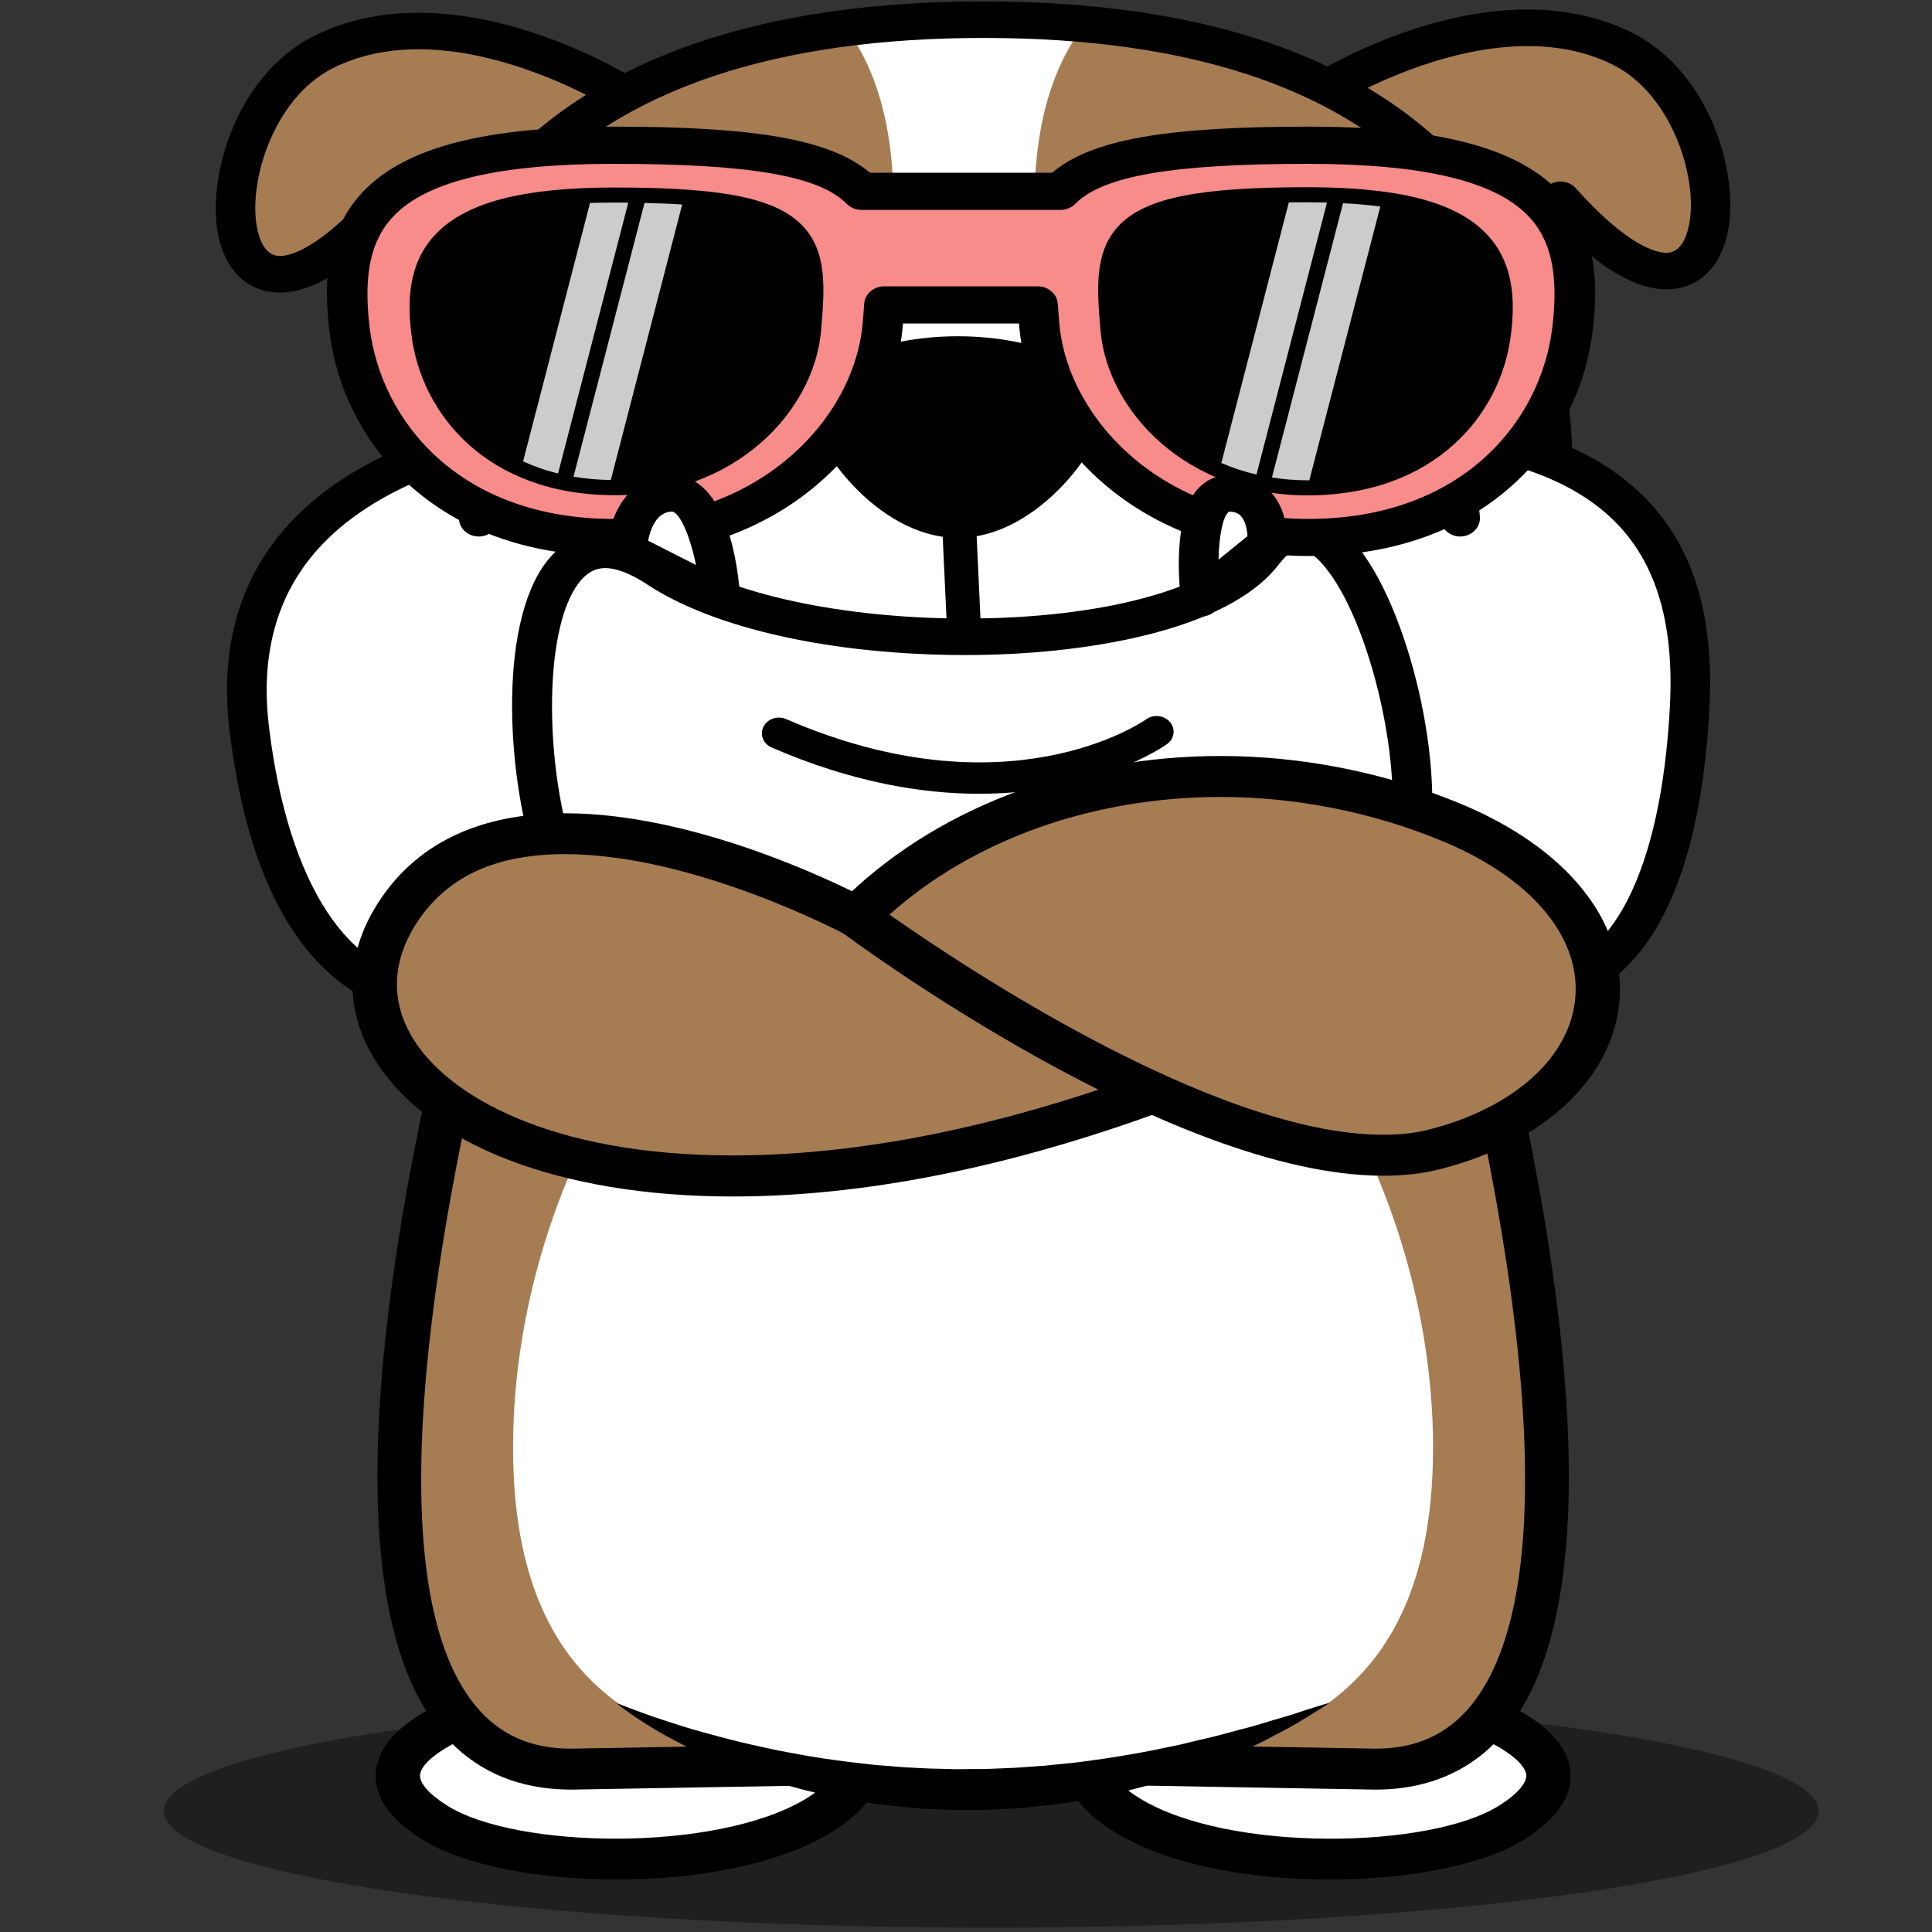 <?xml version="1.0" encoding="utf-8"?>
<!-- Generator: Adobe Illustrator 27.0.0, SVG Export Plug-In . SVG Version: 6.00 Build 0)  -->
<svg version="1.1" id="Layer_1" xmlns="http://www.w3.org/2000/svg" xmlns:xlink="http://www.w3.org/1999/xlink" x="0px" y="0px"
	 viewBox="0 0 2000 2000" style="enable-background:new 0 0 2000 2000;" xml:space="preserve">
<rect x="0" y="0" width="2000" height="2000" fill="#333333" stroke="none"/>
<style type="text/css">
	.st0{fill:#FFFFFF;}
	.st1{opacity:0.4;}
	.st2{fill:#A67C52;}
	.st3{fill:#F78C8B;}
	.st4{fill:#CCCCCC;}
</style>
<rect x="898.3" y="1000" class="st0" width="180.4" height="201.7"/>
<g>
	<ellipse class="st1" cx="1026.1" cy="1874.7" rx="856.5" ry="120.8"/>
	<g>
		<g>
			<g>
				<path class="st0" d="M494.3,1771.3c0,0-151.2,48.1-44.3,115.5c106.9,67.4,477.1,50.5,445.8-101"/>
				<path d="M638.5,1945.7c-81.3,0-159.3-14.9-201.4-41.4c-35.5-22.3-51.5-46.9-47.7-73.1c7.1-48.8,82.5-75.2,97.5-80
					c12-3.8,25.1,2.1,29.2,13.1c4.1,11.1-2.2,23.1-14.2,26.9l0,0c-25.6,8.2-64.5,28.4-67,45.6c-1.2,8.6,9,20.4,28.1,32.4
					c71.1,44.8,278.8,48.7,371.2-7.1c32.4-19.6,45.1-43.3,39.1-72.4c-2.4-11.5,5.8-22.6,18.3-24.8c12.5-2.2,24.5,5.4,26.8,16.9
					c9.6,46.6-10.8,86.6-59.1,115.8C804.5,1930.7,719.8,1945.7,638.5,1945.7z"/>
			</g>
		</g>
		<g>
			<g>
				<path class="st0" d="M1520.4,1771.3c0,0,151.2,48.1,44.3,115.5c-106.9,67.4-477.1,50.5-445.8-101"/>
				<path d="M1376.3,1945.7c-81.4,0-166-14.9-220.8-48.1c-48.3-29.2-68.7-69.2-59.1-115.8c2.4-11.5,14.4-19,26.8-16.9
					c12.5,2.2,20.6,13.3,18.3,24.8c-6,29.2,6.8,52.9,39.1,72.4c92.4,55.9,300.1,51.9,371.2,7.1c19.1-12,29.3-23.9,28.1-32.4
					c-2.4-16.6-40.4-37.1-67-45.5c-12-3.8-18.4-15.9-14.2-26.9c4.1-11.1,17.2-17,29.2-13.1c15,4.8,90.4,31.1,97.5,80
					c3.8,26.1-12.2,50.7-47.7,73.1C1535.6,1930.8,1457.5,1945.7,1376.3,1945.7z"/>
			</g>
		</g>
		<path class="st2" d="M538.3,844.8c-69.9,235.2-268.2,986.7,52.8,986.7l416.3-7.2l416.3,7.2c321.1,0,122.8-751.5,52.8-986.7"/>
		<g>
			<path class="st0" d="M1483.5,1498.4c0,305.8-213.2,338.9-476.2,338.9c-263,0-476.2-33-476.2-338.9
				c0-305.8,213.2-624.3,476.2-624.3C1270.3,874,1483.5,1192.5,1483.5,1498.4z"/>
		</g>
		<path d="M1423.6,1852.6l-416.3-7.2l-415.8,7.2c-56.7,0-102.2-20.4-135.4-60.7c-148.2-179.3-7.4-726,60-952.8
			c3.4-11.3,16-17.9,28.2-14.8c12.2,3.1,19.4,14.8,16.1,26c-51.2,172.2-207.4,747-67.8,915.9c24.5,29.6,56.7,44,98.5,44l415.8-7.2
			c0.3,0,0.6,0,0.9,0l416.3,7.2c41.4,0,73.6-14.4,98.1-44c139.5-168.9-16.6-743.7-67.8-915.9c-3.4-11.3,3.8-22.9,16.1-26
			c12.2-3.1,24.9,3.5,28.2,14.8c67.4,226.7,208.2,773.5,60,952.8C1525.4,1832.2,1479.9,1852.6,1423.6,1852.6z"/>
		<g>
			<path class="st2" d="M1365.1,96.5c0,0,177.8-114.2,314.4-46.1c136.6,68.1,124.1,366.4-64.1,156.4c0,0-49.9,89.3-86.2,67.9
				C1492.9,253.3,1365.1,96.5,1365.1,96.5z"/>
			<path d="M1725,299.5c-30.5,0-66.1-20.3-106.2-60.3c-17.5,25.2-46.2,57.7-77.6,57.7c-8.2,0-16-2.1-23.1-6.3
				c-38.3-22.6-156.1-166.5-169.4-182.8c-3.3-4.1-4.7-9.3-3.9-14.4c0.9-5.1,4-9.6,8.5-12.5c4.5-2.9,112.1-71.1,228.1-71.1
				c39.6,0,75.9,8.1,107.8,23.9c83.9,41.8,114,154.4,97.8,213.4C1778,280.4,1755.4,299.5,1725,299.5z M1615.4,187.9
				c6.1,0,11.9,2.5,15.8,6.9c54.1,60.4,83.6,66.9,93.8,66.9c10.5,0,18-8,22.3-23.7c12.8-46.8-14.1-139.2-77.5-170.9
				c-25.8-12.9-55.5-19.4-88.3-19.4c-77.2,0-152.9,35.6-186.5,53.9c49.6,59.9,123.2,144.2,145.2,157.2c0.6,0.3,0.8,0.3,1,0.3
				c11.3,0,38.4-29.6,55.9-60.9c3.2-5.6,9.2-9.5,16-10.1C1613.9,187.9,1614.7,187.9,1615.4,187.9z"/>
		</g>
		<g>
			<path class="st2" d="M649.6,99.8c0,0-177.8-114.2-314.4-46.1C198.5,121.9,211,420.2,399.3,210.2c0,0,49.9,89.3,86.2,67.9
				C521.9,256.6,649.6,99.8,649.6,99.8z"/>
			<path d="M289.7,302.9c-30.3,0-53-19.1-62.1-52.3C211.4,191.5,241.5,79,325.4,37.1c31.9-15.9,68.1-23.9,107.8-23.9
				c116,0,223.6,68.2,228.1,71.1c4.6,2.9,7.6,7.5,8.5,12.5c0.9,5.1-0.5,10.3-3.9,14.4C652.7,127.5,534.9,271.4,496.6,294
				c-7.1,4.2-14.9,6.3-23.1,6.3c0,0,0,0,0,0c-31.4,0-60-32.5-77.6-57.7C355.8,282.6,320.2,302.9,289.7,302.9z M433.2,51
				c-32.8,0-62.5,6.5-88.3,19.4c-63.5,31.6-90.4,124-77.5,170.9c4.3,15.8,11.8,23.7,22.3,23.7c10.2,0,39.7-6.5,93.8-66.9
				c4.4-4.9,11.2-7.4,18-6.7c6.8,0.7,12.9,4.5,16,10.1c17.6,31.3,44.8,60.9,56,60.9c0.2,0,0.4,0,1-0.3
				c22.1-13,95.7-97.3,145.2-157.2C586,86.7,510.2,51,433.2,51z"/>
		</g>
		<path class="st0" d="M433.5,634.3c0,0-153.5-603.7,566.5-613.9c720-10.1,599.4,553.2,599.4,553.2s-51.2,357.5-621.3,313.7
			C407.9,843.5,433.5,634.3,433.5,634.3z"/>
		<g>
			<g>
				<g>
					<path class="st2" d="M433.5,634.3c0,0-21.2,173.7,406.7,237.7l55.4-469.2c0,0,77.7-242.8-20-373.9
						C298.5,103.4,433.5,634.3,433.5,634.3z"/>
				</g>
			</g>
		</g>
		<g>
			<g>
				<g>
					<path class="st2" d="M1599.4,573.6c0,0,106.2-496.2-476-548.8c-102.6,130.1-23.2,378-23.2,378l57.3,484.5
						C1559.4,852.4,1599.4,573.6,1599.4,573.6z"/>
				</g>
			</g>
		</g>
		<path d="M1071.8,910c-30.6,0-62.7-1.3-95.4-3.8C648.8,881,513,800.3,456.8,737.1c-41.8-47-44.2-88.6-43.9-101.1
			c-7-29.8-58.2-272.2,92.7-450.6C606,66.6,772.2,4.8,999.7,1.6c6.5-0.1,13-0.1,19.3-0.1c228.8,0,396.8,58.3,499.2,173.3
			c147.3,165.5,104.7,386.6,101.4,402c-1.3,8.5-15.5,88-87.5,167.7C1464,819.9,1328.8,910,1071.8,910z M1019,39.3
			c-6.1,0-12.5,0-18.7,0.1c-214.3,3-369.8,59.9-462.2,169C392.5,380.3,452.8,627.6,453.4,630c0.5,2.1,0.7,4.3,0.4,6.4
			c-0.1,1.2-2.9,35.6,36.3,78.5c51.9,56.8,179,129.6,489.6,153.5c31.6,2.4,62.6,3.7,92,3.7c192.5,0,336.3-50.6,427.5-150.3
			c67.8-74.3,79.7-149.9,79.9-150.7c0.1-0.4,0.1-0.8,0.2-1.1c0.5-2.1,44.2-217.6-93-371.5C1392,92.8,1234.8,39.3,1019,39.3z"/>
		<g>
			<path class="st0" d="M1571.8,954.5c0,0-545.7,267.2-1152.1-23.4c0,0,10.1-391.3,159.9-414.9c149.9-23.6,833.3,0,833.3,0
				L1567.5,660L1571.8,954.5z"/>
			<path d="M1016.7,1085.6c-211.8,0-415.8-46.3-606.4-137.6c-6.9-3.3-11.2-10-11-17.2c0.1-4.1,2.8-100.6,24.1-201.7
				c30-142.2,81.4-220.1,152.8-231.3c45.3-7.1,141.6-10.8,286.1-10.8c244.5,0,548.4,10.4,551.4,10.5c5.2,0.2,10.1,2.2,13.8,5.6
				l154.6,143.8c3.7,3.5,5.9,8.2,5.9,13.1l4.3,294.5c0.1,7.1-4.1,13.6-10.9,17C1571.9,975.9,1344.2,1085.6,1016.7,1085.6z
				 M440.7,919.8c181.4,84.9,375.1,127.9,576,127.9c277.7,0,485.4-83.3,534.5-104.9l-4-274.9l-143-133
				c-49.9-1.6-320.4-10.2-541.8-10.2c-142.2,0-236.1,3.4-279.2,10.2c-51.3,8.1-93.7,79.4-119.4,200.8
				C447.2,813.8,442.1,891.1,440.7,919.8z"/>
		</g>
		<g>
			<path class="st0" d="M967.1,437.9c0,0-760.2-109.7-709.1,316.3c51.2,426,363.5,267.1,318,138.8c-45.5-128.4-40.2-400.2,106-303.4
				c146.2,96.8,540.9,93.6,625-16.1c84.1-109.7,179.1,187.2,149.9,309.8c-29.2,122.6,268.9,300.4,292.4-151.7
				C1769,351,1339.9,457.5,967.1,437.9z"/>
			<path d="M449,1050.4c-35.1,0-86.4-11.8-131.7-67.8c-40.9-50.7-67.7-126.8-79.7-226.3c-10.7-88.9,11.7-162.6,66.5-219.1
				c104.9-108.2,308.6-130.9,461-130.9c109,0,193.3,11.3,204,12.8c34.1,1.8,71.9,2.6,115.5,2.6c38.8,0,78.1-0.7,116.2-1.3
				c36.8-0.6,74.8-1.3,111-1.3c175.2,0,308.2,15.7,387.5,92.6c52.4,50.7,75.4,122.9,70.3,220.8c-14.5,279.3-131.7,309.5-181.4,309.5
				c0,0,0,0,0,0c-43.4,0-87.9-21.4-119-57.2c-28.7-33-40.5-71.5-32.4-105.6c18.6-78.2-17.8-237.8-67.2-294.6
				c-8.9-10.3-17.7-16.1-24.2-16.1c-6.1,0-13.8,5.6-21.7,15.9c-52.9,69.1-202,93.7-323.9,93.7c-137.4,0-260.6-27.3-329.8-73.1
				c-16.7-11-31.7-16.9-43.4-16.9c-6.6,0-16.6,1.5-27,14.8c-38.9,49.5-34.8,197.7-4.1,284.2c11.9,33.5,4.3,71-20.7,102.9
				C545.5,1027.2,497.3,1050.4,449,1050.4z M765.2,444.1c-144,0-335.7,20.5-430.5,118.3c-46.7,48.2-65.7,112-56.3,189.7
				c19.6,163.1,83.4,260.5,170.6,260.5c35.4,0,70.8-17.2,92.6-44.9c17.2-21.9,22.7-47.1,14.9-68.9c-31.2-87.9-42.5-251.5,9.9-318.1
				c15.6-19.9,36.5-30.4,60.2-30.4c20.6,0,43.3,8.1,67.3,24c61.5,40.7,178.7,66,305.9,66c140.3,0,254.3-30.5,290.4-77.7
				c16.2-21.2,34.8-31.9,55.2-31.9c19.7,0,38.6,10.2,56.1,30.3c57.3,65.8,96.7,236.6,75.3,326.4c-5.4,22.5,3.7,50.1,24.3,73.8
				c23.1,26.5,56.5,43,87.1,43.1c0,0,0,0,0,0c79.1,0,131.6-102.2,140.5-273.5c4.5-87-14.8-150.1-59-192.9
				c-69.3-67.1-193.2-80.9-357.9-80.9c-35.9,0-72,0.6-110.3,1.3c-38.2,0.6-77.7,1.3-116.9,1.3c-44.8,0-83.6-0.9-118.8-2.7
				c-0.7,0-1.3-0.1-2-0.2C963.1,456.4,876.1,444.1,765.2,444.1z"/>
		</g>
		<g>
			<path class="st0" d="M495.6,536.5c0,0,18.3-121.4,171.8-131.5c153.5-10.1,213.4-148.4,331.5-134.9
				c118.1,13.5,169.3,94.4,275.3,107.9c106,13.5,234.3,84,237.6,158.5"/>
			<path d="M1511.7,555.4c-10.9,0-20-8-20.5-18.2c-2.7-62.7-122.5-128.2-219.9-140.5c-55.6-7.1-97-31.1-137-54.3
				c-41.9-24.3-81.4-47.2-138-53.6c-50.6-5.8-90.7,22.2-137.1,54.6c-50.3,35.1-107.3,74.9-190.3,80.4
				c-134.4,8.9-152.3,111-153,115.4c-1.6,10.3-12,17.5-23.2,16c-11.2-1.5-18.9-11-17.4-21.3c0.2-1.4,22.5-136.7,190.6-147.8
				c70.9-4.7,120.5-39.3,168.5-72.8c51.3-35.8,99.8-69.7,166.9-62c65.6,7.5,110.9,33.7,154.7,59.1c38.1,22,74,42.9,120.8,48.8
				c117.7,15,251.5,91.2,255.2,176.5c0.5,10.4-8.3,19.2-19.7,19.7C1512.2,555.4,1511.9,555.4,1511.7,555.4z"/>
		</g>
		<g>
			<g>
				<g>
					<path d="M1146.2,418.7c0,37.1-69.2,138.1-154.6,138.1c-85.4,0-154.6-100.9-154.6-138.1c0-37.1,69.2-70.6,154.6-70.6
						C1076.9,348.1,1146.2,381.6,1146.2,418.7z"/>
				</g>
			</g>
		</g>
		<g>
			<g>
				<path class="st3" d="M1354.3,150.3c-151.4,0-223.7,14.5-256.5,47.7H891.9c-32.9-33.3-105.1-47.7-256.5-47.7
					c-247.6,0-287,76-273.6,189.5c12.8,109,104.1,216.5,273.6,216.5c156.5,0,268.8-105,278.5-221c0.6-6.8,1.1-13.3,1.6-19.7h158.8
					c0.5,6.4,1,12.9,1.6,19.7c9.8,116,122,221,278.5,221c169.5,0,260.8-107.5,273.6-216.5C1641.3,226.3,1601.9,150.3,1354.3,150.3z"
					/>
				<path d="M1354.3,575.6c-78.7,0-152.6-25.6-208.3-72c-53.4-44.6-85.7-103.8-91-166.8c-0.1-0.6-0.1-1.3-0.2-1.9H934.8
					c-0.1,0.6-0.1,1.3-0.2,1.9c-5.3,63-37.6,122.3-91,166.8c-55.6,46.4-129.6,72-208.3,72c-184.4,0-280.7-117.4-294.4-233.7
					c-5.2-44.7-5.9-101.5,35.9-144.5c44-45.2,126.1-66.3,258.5-66.3c148.5,0,224.8,13.5,265.2,47.7h188.7
					c40.4-34.2,116.6-47.7,265.2-47.7c132.3,0,214.5,21.1,258.5,66.3c41.8,43,41.2,99.8,35.9,144.5
					C1635.1,458.2,1538.7,575.6,1354.3,575.6z M915.4,296.4h158.8c11,0,20.1,7.9,20.8,18c0.5,6.3,1,12.8,1.5,19.5
					c8.4,99.9,107.1,203.3,257.7,203.3c158.5,0,241.3-100.1,252.9-199.4c6.4-54.6-1.5-90-25.5-114.7c-35-36-109.4-53.5-227.4-53.5
					c-140.3,0-212.4,12.4-241.1,41.4c-3.9,4-9.5,6.3-15.4,6.3H891.9c-5.9,0-11.5-2.3-15.4-6.3c-28.7-29.1-100.8-41.4-241.1-41.4
					c-118,0-192.4,17.5-227.4,53.5c-24,24.7-31.9,60.1-25.5,114.7c11.6,99.2,94.4,199.4,252.9,199.4
					c150.6,0,249.3-103.4,257.7-203.3c0.6-6.7,1.1-13.2,1.5-19.5C895.3,304.2,904.4,296.4,915.4,296.4z"/>
			</g>
			<g>
				<path d="M833.2,340.6c-6.9,82.1-86.3,156.3-197,156.3c-119.9,0-184.5-76.1-193.5-153.2c-9.4-80.3,18.4-134.1,193.5-134.1
					C838.9,209.7,841.1,246.3,833.2,340.6z"/>
				<path d="M636.2,512.6c-131.8,0-200.6-83.9-210.4-167.1c-3.8-32-4.2-72.8,25.9-103.8c31.6-32.5,90.2-47.6,184.4-47.6
					c111.6,0,165.8,10.8,193.6,38.5c27.2,27.1,23.9,67,20.3,109.3C843,425.7,761.1,512.6,636.2,512.6z M636.2,225.3
					c-82.8,0-134.9,12.2-159.2,37.2c-16.5,17-21.9,41.5-17.5,79.5c8.1,69.3,65.9,139.2,176.7,139.2c105.3,0,174.2-72.2,180.1-141.9
					c3.6-42.6,4.6-69.6-11.4-85.6C785.2,234.1,733.1,225.3,636.2,225.3z"/>
			</g>
			<g>
				<path class="st4" d="M541.5,477.6c11.1,5.1,23.2,9.4,36.2,12.5l72.7-280.3c-4.7,0-9.3-0.1-14.2-0.1c-8.9,0-17.2,0.2-25.4,0.4
					L541.5,477.6z"/>
			</g>
			<g>
				<path class="st4" d="M593.7,493.5c12.1,2,25,3.2,38.6,3.4l73.9-285.2c-11.9-0.8-24.9-1.3-39-1.6L593.7,493.5z"/>
			</g>
			<g>
				<path d="M1156.1,340.6c6.9,82.2,86.5,156.6,197.4,156.6c120.1,0,184.8-76.2,193.9-153.4c9.4-80.5-18.5-134.3-193.9-134.3
					C1150.4,209.4,1148.2,246.1,1156.1,340.6z"/>
				<path d="M1353.5,512.8c-125.1,0-207.2-87-214.3-171.1c-3.6-42.3-6.9-82.3,20.3-109.4c27.8-27.7,82.2-38.5,193.9-38.5
					c94.4,0,153.1,15.1,184.8,47.7c30.2,31.1,29.8,71.9,26,104C1554.5,428.8,1485.5,512.8,1353.5,512.8z M1353.5,225.1
					c-97.1,0-149.3,8.8-169,28.5c-16,16-15,43.1-11.4,85.8c5.9,69.9,75,142.2,180.5,142.2c111,0,168.9-70.1,177-139.5
					c4.5-38.1-0.9-62.7-17.5-79.7C1488.7,237.3,1436.5,225.1,1353.5,225.1z"/>
			</g>
			<g>
				<path class="st4" d="M1264.3,479.3c11.4,4.9,23.6,9,36.4,11.9l73-281.5c-6.5-0.2-13.2-0.3-20.2-0.3c-6.6,0-13.1,0-19.3,0.1
					L1264.3,479.3z"/>
			</g>
			<g>
				<path class="st4" d="M1390.3,210.4l-73.6,283.9c11.8,1.9,24.1,2.9,36.8,2.9c0.7,0,1.3,0,1.9,0l73.5-283.4
					C1417.1,212.2,1404.3,211.1,1390.3,210.4z"/>
			</g>
		</g>
		<g>
			<g>
				<g>
					<path d="M998.1,672.6c-9.4,0-17.1-6.8-17.5-15.5L974,515.4c-0.4-9,7.1-16.5,16.8-16.9c9.7-0.3,17.9,6.6,18.3,15.5l6.6,141.7
						c0.4,9-7.1,16.5-16.8,16.9C998.7,672.6,998.4,672.6,998.1,672.6z"/>
				</g>
			</g>
		</g>
		<g>
			<path class="st0" d="M1243,619.4c0,0-13.7-109.9,30.1-108.7c43.9,1.2,38.6,52.9,38.6,52.9L1243,619.4z"/>
			<path d="M1243,638.3c-2.5,0-5-0.4-7.4-1.3c-7.1-2.5-12.1-8.5-13-15.5c-1.8-14.4-9.4-87.8,18.4-116.5c8.7-9,19.9-13.6,32.7-13.2
				c16.8,0.5,31,6.4,41.3,17.1c20.1,21,17.5,52.9,17.1,56.5c-0.5,4.8-2.9,9.2-6.9,12.4l-68.7,55.8
				C1252.8,636.7,1247.9,638.3,1243,638.3z M1272.5,529.6c-5.9,3.1-10.6,23.3-11.1,49.7l30-24.3c-0.4-6.7-2.1-15.9-7.1-21.1
				C1282.5,532,1279.5,529.8,1272.5,529.6z"/>
		</g>
		<g>
			<path class="st0" d="M745.7,619.4c0,0-7.4-109.9-51.2-108.7c-43.9,1.2-45.6,59.4-45.6,59.4L745.7,619.4z"/>
			<path d="M745.7,638.3c-3.4,0-6.8-0.8-9.9-2.4L639,586.7c-6.7-3.4-10.8-10-10.6-17.1c0.8-26.3,15.5-76.3,65.5-77.7
				c0.5,0,0.9,0,1.4,0c58,0,69,96.8,70.9,126.4c0.5,6.9-3.2,13.5-9.5,17.1C753.4,637.3,749.6,638.3,745.7,638.3z M670.9,559.7
				l49.6,25.2c-6.5-31.8-17.4-55.3-25.2-55.3C679.6,530.1,673.3,547.7,670.9,559.7z"/>
		</g>
		<g>
			<g>
				<g>
					<path d="M1013.6,821.7c-59.9,0-132.2-12.1-214.8-47.9c-8.8-3.8-12.6-13.5-8.4-21.6c4.1-8.1,14.6-11.6,23.4-7.8
						c227.8,98.7,367.1,4.2,372.9,0.1c7.7-5.4,18.7-4,24.6,3.1c5.9,7.1,4.4,17.2-3.2,22.7C1203.7,773.4,1133.5,821.7,1013.6,821.7z"
						/>
				</g>
			</g>
		</g>
		<g>
			<g>
				<g>
					<path class="st0" d="M637.8,1762.7c0,0,322.6,202.7,739.1,0"/>
				</g>
				<g>
					<path d="M637.8,1762.7c0,0,2.8,1.1,8,3.2c5.2,2.1,13,4.9,22.8,8.5c9.8,3.6,21.9,7.5,35.7,11.9c13.8,4.4,29.6,8.7,46.7,13.2
						c17.2,4.5,35.9,8.7,55.7,12.8c19.9,3.8,40.8,7.7,62.7,10.4c10.9,1.6,22,2.6,33.2,4c5.6,0.7,11.3,0.9,17,1.4
						c5.7,0.4,11.4,1.1,17.2,1.4c11.5,0.5,23.1,1.4,34.8,1.5c5.8,0.2,11.7,0.3,17.5,0.5l17.5-0.2c11.7,0.2,23.4-0.4,35-0.9
						c11.7-0.3,23.2-1.5,34.7-2.2c5.8-0.3,11.5-1,17.1-1.6c5.7-0.6,11.4-1.1,17-1.7c11.3-1.1,22.3-3.1,33.2-4.4
						c21.7-3.4,42.8-6.9,62.6-11.3c5-1,9.9-2,14.7-3c4.8-1.2,9.5-2.3,14.1-3.4c9.3-2.3,18.4-4.2,27-6.5c8.6-2.3,16.8-4.5,24.7-6.6
						c8-1.9,15.3-4.2,22.3-6.3c13.8-4.4,26.3-7.4,36.2-11c9.9-3.4,17.9-5.7,23.3-7.4c5.5-1.6,8.4-2.5,8.4-2.5s-2.5,1.6-7.2,4.7
						c-4.7,2.9-11.6,7.5-20.6,12.8c-8.8,5.6-20.1,11.5-33.2,18.3c-12.9,7.1-28.1,13.7-44.8,21.1c-8.3,3.7-17.3,6.8-26.5,10.4
						c-4.6,1.7-9.3,3.5-14.1,5.3c-4.9,1.6-9.8,3.2-14.8,4.8c-20,6.6-41.6,12.4-64.2,17.5c-22.6,4.9-46.3,9.1-70.6,11.8
						c-24.3,2.8-49.2,4.4-74.1,4.5c-6.2,0-12.5,0.1-18.7,0c-6.2-0.2-12.4-0.5-18.6-0.7c-12.4-0.2-24.7-1.7-36.9-2.6
						c-24.3-2.5-48.2-6-70.9-10.8c-22.8-4.5-44.3-10.5-64.5-16.7c-20.1-6.5-38.8-13.3-55.6-20.5c-16.8-7.2-31.8-14.5-44.7-21.5
						c-13.1-6.8-23.9-13.5-32.7-19.2c-8.9-5.5-15.4-10.6-19.9-13.8C640,1764.6,637.8,1762.7,637.8,1762.7z"/>
				</g>
			</g>
		</g>
		<path class="st2" d="M886.5,949.1c0,0-350-188.3-472.8-7.7C290.9,1122,616.3,1342.1,1193.5,1131
			C1193.5,1131,971.1,944.5,886.5,949.1z"/>
		<path d="M758.5,1238.6C758.5,1238.6,758.5,1238.6,758.5,1238.6c-178.8,0-317.7-53.7-371.7-143.7c-31.6-52.7-28.9-111.1,7.5-164.7
			c39.8-58.6,104-88.3,190.8-88.3c132.7,0,277,70.4,307.4,86c94.3,3.3,293.8,168.5,316.5,187.5c5.9,4.9,8.6,12.3,7.1,19.5
			c-1.4,7.2-6.8,13.2-14.1,15.9C1042.6,1209,893.4,1238.6,758.5,1238.6z M585.1,884.2c-70.9,0-120.6,22.4-151.9,68.4
			c-27.5,40.5-29.6,82.5-6.2,121.6c35.3,58.9,140.9,121.9,331.5,121.9c0,0,0,0,0,0c119.2,0,250.8-24.3,391.5-72.4
			c-84.2-67.1-209.6-153.6-260.3-153.6c-0.6,0-1.2,0-1.8,0c-4.5,0.2-9-0.7-12.9-2.8C873.4,966.5,718.6,884.2,585.1,884.2z"/>
		<path class="st2" d="M886.5,949.1c0,0,394.8,293.9,600.5,240.3c205.7-53.6,233.9-248,14.9-338.3
			C1282.9,760.8,1030.8,803.6,886.5,949.1z"/>
		<path d="M1431.8,1217.1C1431.8,1217.1,1431.8,1217.1,1431.8,1217.1c-219.3,0-546-241.3-559.8-251.6c-4.9-3.7-8-9.1-8.5-14.9
			c-0.5-5.8,1.7-11.6,6-15.9c95.9-96.6,239.5-152.1,394-152.1c84.3,0,170,17,247.7,49.1c110,45.4,171.8,121.5,165.3,203.5
			c-6.3,79.8-76.6,146.7-183.4,174.5C1474.5,1214.7,1453.9,1217.1,1431.8,1217.1z M920.8,946.8c73.9,52,337,227.9,511,227.9
			c0,0,0,0,0,0c17.9,0,34.3-1.9,48.9-5.7c87.7-22.9,145.2-75.3,150.1-136.8c5-63.5-46.7-124-138.3-161.8
			c-71.9-29.7-151.1-45.4-229-45.4C1131,825.1,1007.6,869.2,920.8,946.8z"/>
	</g>
</g>
</svg>

